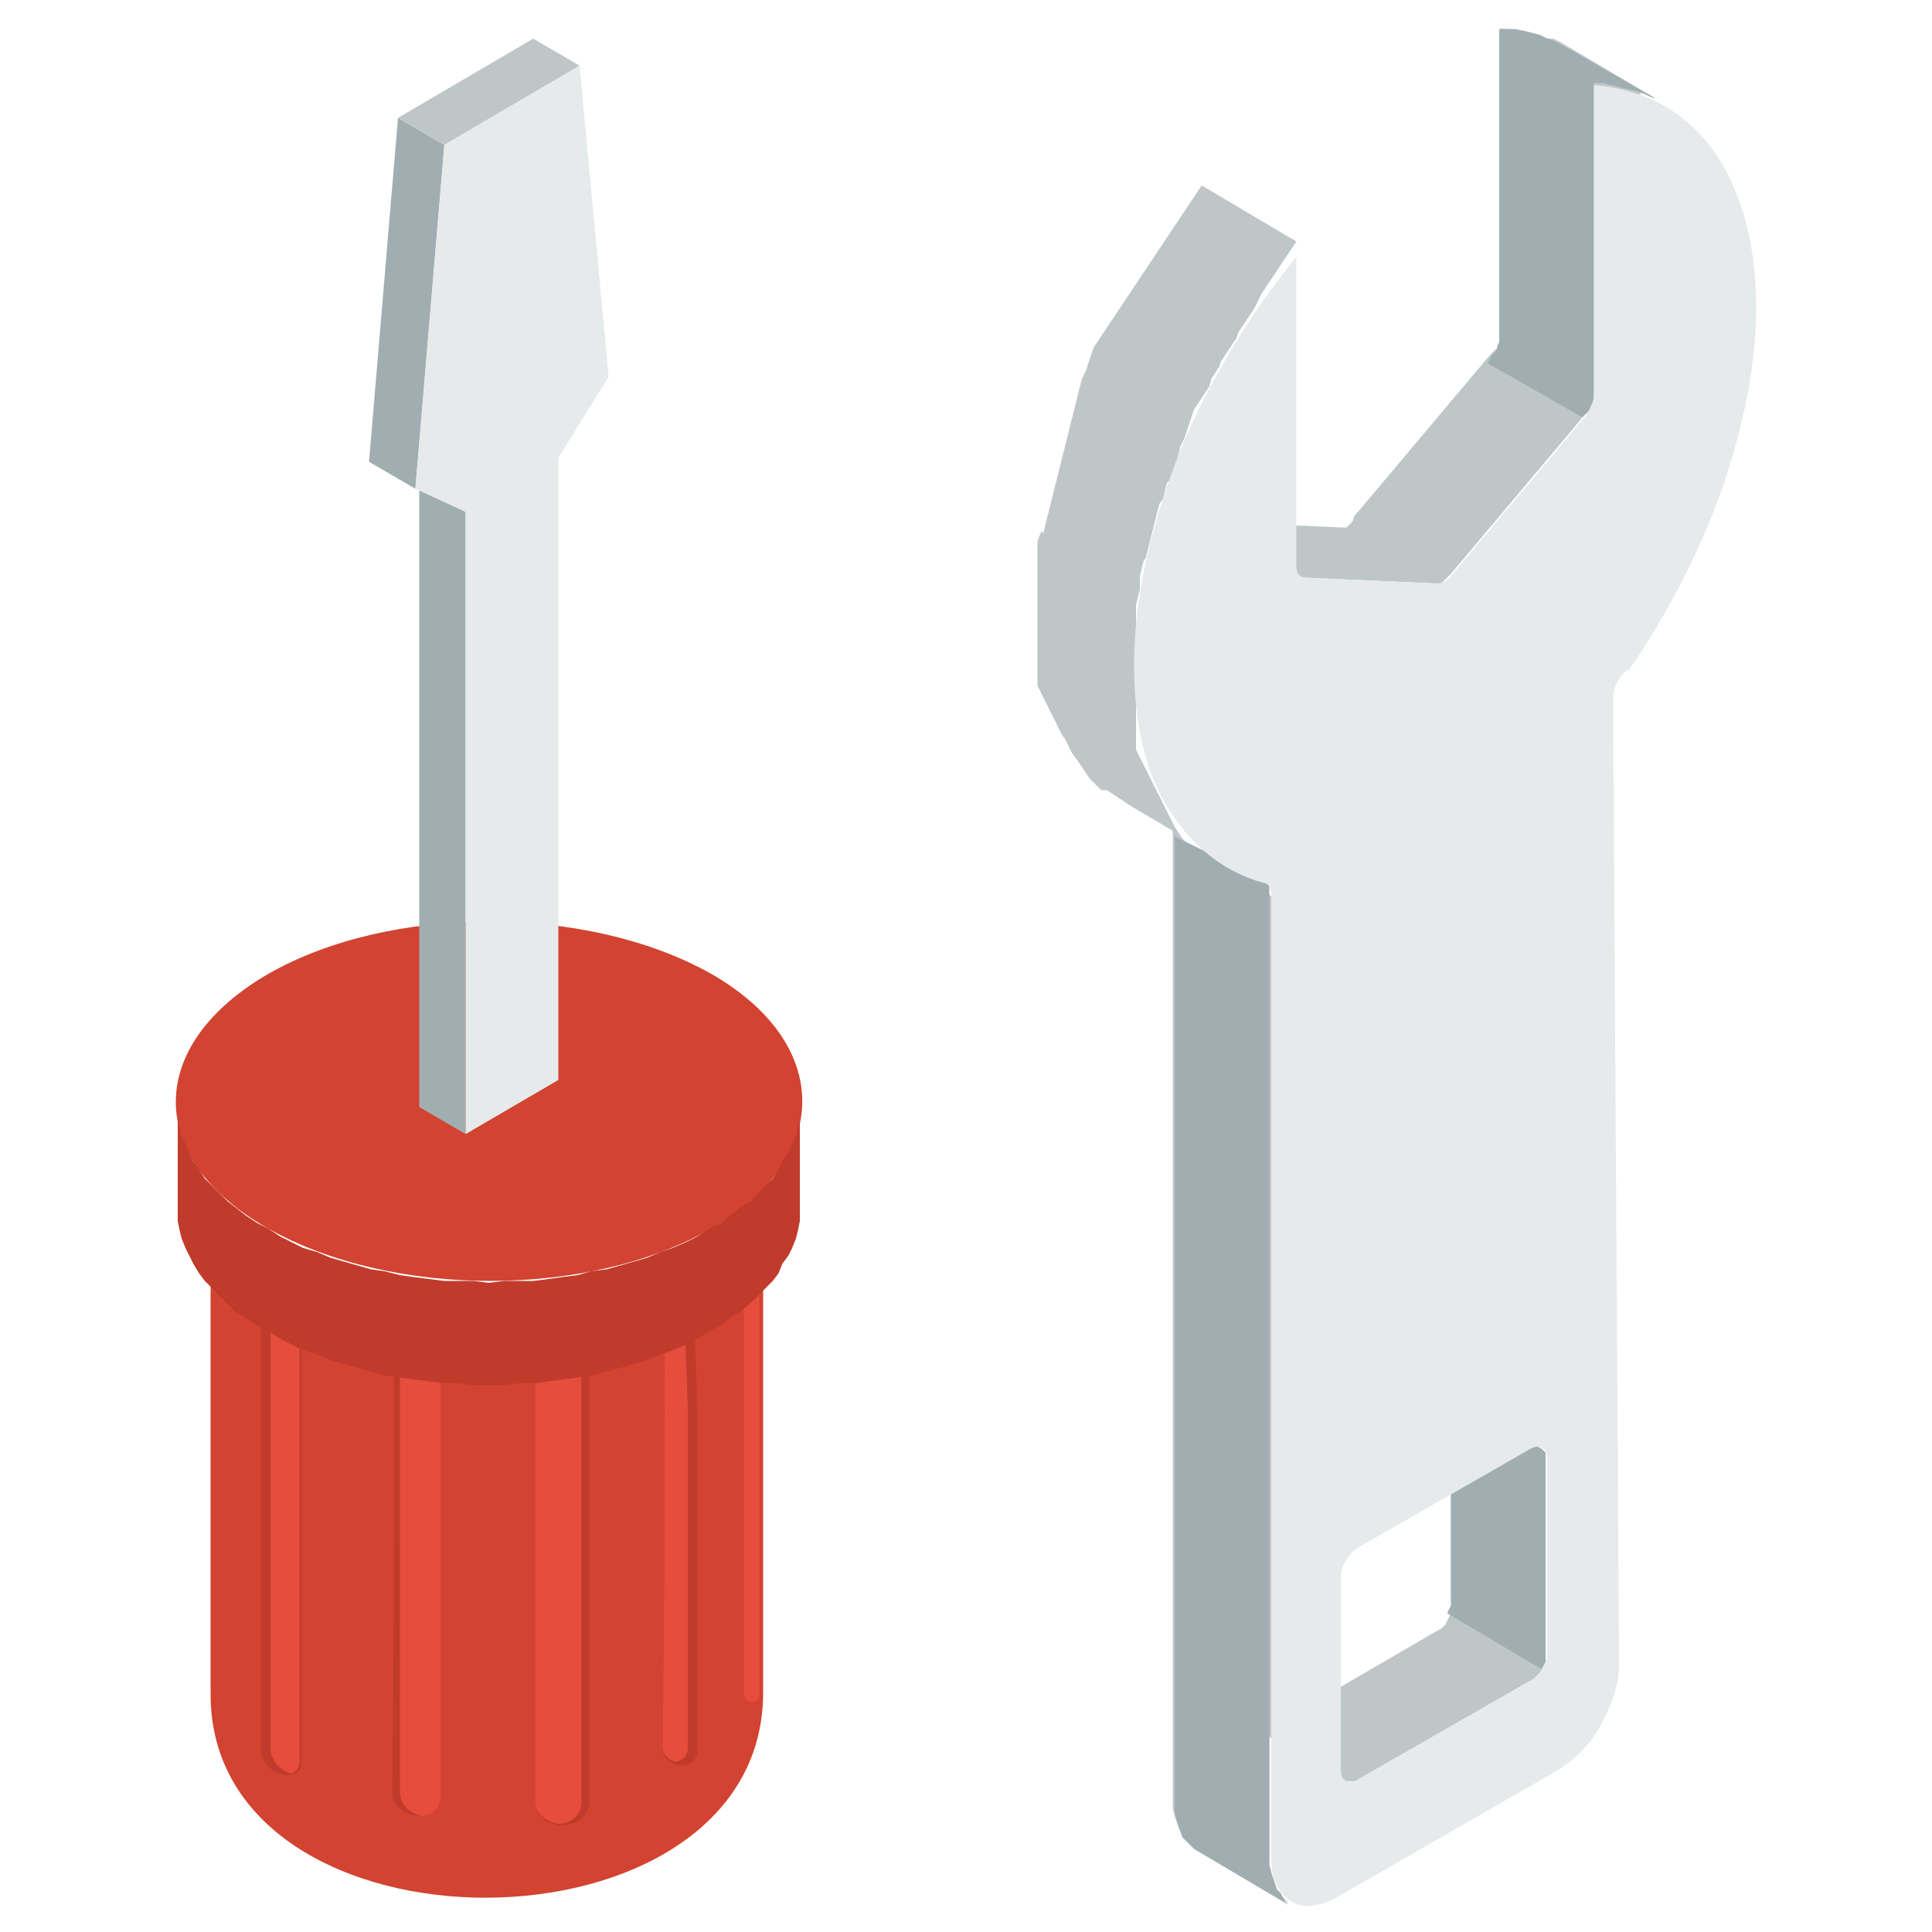 <?xml version="1.0" encoding="utf-8"?>
<!-- Generator: Adobe Illustrator 24.2.1, SVG Export Plug-In . SVG Version: 6.00 Build 0)  -->
<svg version="1.1" id="Layer_1" xmlns="http://www.w3.org/2000/svg" xmlns:xlink="http://www.w3.org/1999/xlink" x="0px" y="0px"
	 viewBox="0 0 100 100" style="enable-background:new 0 0 100 100;" xml:space="preserve">
<style type="text/css">
	.st0{fill-rule:evenodd;clip-rule:evenodd;fill:#D24331;}
	.st1{fill-rule:evenodd;clip-rule:evenodd;fill:#C03B2B;}
	.st2{fill-rule:evenodd;clip-rule:evenodd;fill:#E64D3C;}
	.st3{fill-rule:evenodd;clip-rule:evenodd;fill:#BFC6C8;}
	.st4{fill-rule:evenodd;clip-rule:evenodd;fill:#A1AEB1;}
	.st5{fill-rule:evenodd;clip-rule:evenodd;fill:#E6EAEA;}
</style>
<g>
	<path class="st0" d="M39.5,63v24.6c0,14.1-28.6,14.2-28.6,0.1V63l0.1,0.4l0.1,0.4l0.1,0.4l0.2,0.4l0.2,0.4l0.2,0.4l0.3,0.4l0.3,0.4
		l0.3,0.4l0.4,0.3l0.4,0.3l0.4,0.3l0.5,0.3l0.5,0.3l0.5,0.3l0.6,0.3l0.6,0.3l0.6,0.2l0.6,0.2l0.6,0.2l0.6,0.2l0.6,0.2l0.7,0.1
		l0.7,0.1l0.7,0.1l0.7,0.1l0.7,0.1l0.7,0l0.7,0l0.7,0l0.7,0l0.7,0l0.7,0l0.7-0.1l0.7-0.1l0.7-0.1l0.7-0.1l0.7-0.1l0.6-0.2l0.6-0.2
		l0.6-0.2l0.6-0.2l0.6-0.2l0.6-0.3l0.6-0.3l0.5-0.3l0.5-0.3l0.5-0.3l0.4-0.3l0.4-0.3l0.4-0.4l0.3-0.4l0.3-0.4l0.3-0.4l0.2-0.4
		l0.2-0.4l0.2-0.4l0.1-0.4l0.1-0.4L39.5,63z"/>
	<path class="st1" d="M13.4,67.2l0.3,0.2l0.5,0.3l0.5,0.3l0.6,0.3l0.3,0.1v22.8c0,1.2-2.1,0.7-2.1-0.7V67.2z"/>
	<path class="st2" d="M14,67.6l0.1,0.1l0.5,0.3l0.6,0.3l0.3,0.1v22.8c0,0.3-0.2,0.5-0.4,0.6c-0.5-0.1-1.1-0.6-1.1-1.4V67.6z"/>
	<path class="st1" d="M20.4,69.7c0.1,0,0.2,0,0.3,0.1c0.2,0,0.4,0.1,0.6,0.1c0.2,0,0.4,0.1,0.6,0.1c0.2,0,0.4,0.1,0.6,0.1
		c0.1,0,0.2,0,0.3,0c0,7.5,0,15.4,0,22.9c0,1.4-2.5,1.3-2.5-0.3C20.4,85.1,20.4,77.4,20.4,69.7z"/>
	<path class="st2" d="M20.8,69.8l0.5,0.1c0.2,0,0.4,0.1,0.6,0.1c0.2,0,0.4,0.1,0.6,0.1c0.1,0,0.2,0,0.3,0c0,7.5,0,15.4,0,22.9
		c0,0.6-0.4,0.9-0.9,1c-0.6-0.1-1.2-0.5-1.2-1.3V69.8z"/>
	<path class="st1" d="M27.6,70.4l0.4,0l0.7-0.1l0.7-0.1l0.7-0.1l0.4-0.1v23.2c0,1.7-2.8,1.7-2.8,0V70.4z"/>
	<path class="st1" d="M34.4,67.8c0.1-0.1,0.2-0.1,0.3-0.2c0.1-0.1,0.3-0.2,0.4-0.2c0.1-0.1,0.3-0.2,0.4-0.2c0.1-0.1,0.3-0.2,0.4-0.2
		c0.1,2,0.1,4,0.2,6c0,5.9,0,11.7,0,17.6c0,1.1-1.8,1-1.8-0.1C34.4,82.8,34.4,75.3,34.4,67.8z"/>
	<path class="st2" d="M34.4,67.8c0.1-0.1,0.2-0.1,0.3-0.2c0.1-0.1,0.3-0.2,0.4-0.2l0.3-0.2l0.2,5.7c0,5.9,0,11.7,0,17.6
		c0,0.4-0.3,0.6-0.6,0.7c-0.4-0.1-0.7-0.4-0.7-0.8C34.4,82.8,34.4,75.3,34.4,67.8z"/>
	<path class="st2" d="M38.6,65.4l0.2-0.4l0.2-0.4l0.2-0.4l0.1-0.3v23.9c0,0.4-0.8,0.4-0.8-0.1V65.4z"/>
	<path class="st2" d="M27.6,70.4l0.4,0l0.7-0.1l0.7-0.1l0.7-0.1l0,0v23.1c0,0.8-0.6,1.2-1.2,1.2c-0.6-0.1-1.2-0.5-1.2-1.2V70.4z"/>
	<path class="st0" d="M13.9,50.4c6.3-3.6,16.5-3.6,22.9,0c6.3,3.6,6.3,9.6,0,13.2c-6.3,3.6-16.5,3.6-22.9,0
		C7.5,60,7.5,54.1,13.9,50.4z"/>
	<polygon class="st1" points="41.4,57.9 41.4,63.2 41.3,63.7 41.2,64.1 41,64.6 40.8,65 40.5,65.4 40.3,65.9 40,66.3 39.6,66.7 
		39.2,67.1 38.8,67.5 38.3,67.9 37.8,68.2 37.3,68.6 36.7,68.9 36.1,69.3 35.5,69.6 34.8,69.9 34.2,70.1 33.5,70.4 32.8,70.6 
		32.1,70.8 31.4,71 30.6,71.2 29.9,71.3 29.1,71.4 28.4,71.5 27.6,71.6 26.8,71.6 26.1,71.7 25.3,71.7 24.5,71.7 23.7,71.6 23,71.6 
		22.2,71.5 21.4,71.4 20.7,71.3 19.9,71.2 19.2,71 18.5,70.8 17.8,70.6 17.1,70.4 16.4,70.1 15.7,69.9 15.1,69.6 14.5,69.3 
		13.9,68.9 13.3,68.6 12.7,68.2 12.2,67.9 11.8,67.5 11.4,67.1 11,66.7 10.6,66.3 10.3,65.9 10,65.4 9.8,65 9.6,64.6 9.4,64.1 
		9.3,63.7 9.2,63.2 9.2,57.9 9.3,58.4 9.4,58.8 9.6,59.2 9.8,59.7 10,60.1 10.3,60.5 10.6,61 11,61.4 11.4,61.8 11.8,62.2 
		12.2,62.5 12.7,62.9 13.3,63.3 13.9,63.6 14.5,64 15.1,64.3 15.7,64.6 16.4,64.8 17.1,65.1 17.8,65.3 18.5,65.5 19.2,65.7 
		19.9,65.8 20.7,66 21.4,66.1 22.2,66.2 23,66.3 23.7,66.3 24.5,66.3 25.3,66.4 26.1,66.3 26.8,66.3 27.6,66.3 28.4,66.2 29.1,66.1 
		29.9,66 30.6,65.8 31.4,65.7 32.1,65.5 32.8,65.3 33.5,65.1 34.2,64.8 34.8,64.6 35.5,64.3 36.1,64 36.7,63.6 37.3,63.3 37.8,62.9 
		38.3,62.5 38.8,62.2 39.2,61.8 39.6,61.4 40,61 40.3,60.5 40.5,60.1 40.8,59.7 41,59.2 41.2,58.8 41.3,58.4 	"/>
	<path class="st3" d="M85.7,5.1l-4.9-2.9l-0.4-0.2L80.1,2l-0.4-0.1l-0.4-0.1l-0.4-0.1l-0.4-0.1L78,1.5l-0.4,0v16l0,0l0,0.1l0,0.1
		l0,0.1L77.5,18l-0.1,0.1l-0.1,0.1l-0.1,0.1l-0.1,0.1l-6.9,8.2v0l-0.1,0.1L70,27l-0.1,0.1l-0.1,0.1l-0.1,0.1l-0.1,0l-0.1,0l-0.1,0
		L62.6,27l-0.1,0l-0.1,0l-0.1,0l4.9,2.9l0.1,0l0.1,0l0.1,0l6.8,0.3l0.1,0l0.1,0l0.1,0l0.1-0.1l0.1-0.1l0.1-0.1l0.1-0.1l0.1-0.1l0,0
		l6.9-8.2l0.1-0.1l0.1-0.1l0.1-0.1l0.1-0.1l0.1-0.1l0-0.1l0-0.1l0-0.1l0,0v-16l0.4,0l0.4,0.1l0.4,0.1l0.4,0.1l0.4,0.1L85,4.8L85.4,5
		L85.7,5.1L85.7,5.1z M75.1,82.7v-10l0-0.2l0-0.2L75,72.2l-0.1-0.1l4.9,2.9l0.1,0.1l0.1,0.1l0,0.2l0,0.2v10l0,0.2l0,0.2l-0.1,0.2
		l-0.1,0.2l-0.1,0.2l-0.1,0.2l-0.2,0.2L79.2,87l-8.9,5.1l-0.2,0.1l-0.2,0l-0.1,0l-0.1,0l-4-2.3v1.5V93v1.6v1.6h0l0,0.4l0.1,0.4
		l0.1,0.3l0.1,0.3l0.1,0.3l0.2,0.2l0.2,0.2l0.2,0.2l-4.9-2.9l-0.2-0.2l-0.2-0.2l-0.2-0.2L61,94.6l-0.1-0.3L60.8,94l-0.1-0.4l0-0.4
		l0,0v-1.6v-1.6v-1.6V87v-1.6v-1.6v-1.6v-1.6v-1.6v-1.6v-1.6v-1.6V73v-1.6v-1.6v-1.6v-1.6v-1.6v-1.6v-1.6v-1.6V59v-1.6v-1.6v-1.6
		v-1.6v-1.6v-1.6v-1.6v-1.6v-1.6v-1.6v0l0,0l-2.2-1.3l-0.3-0.2l-0.3-0.2l-0.3-0.2l-0.3-0.2L57,40.9l-0.3-0.3l-0.3-0.3L56.2,40
		l-0.2-0.3l-0.2-0.3L55.5,39l-0.1-0.2l-0.1-0.2l-0.1-0.2l-0.1-0.2L55,38.1l-0.1-0.2l-0.1-0.2l-0.1-0.2l-0.1-0.2l-0.1-0.2l-0.1-0.2
		l-0.1-0.2l-0.1-0.2l-0.1-0.2l-0.1-0.2l-0.1-0.2l-0.1-0.2l-0.1-0.2l0-0.2l0-0.2l0-0.2l0-0.3l0-0.3l0-0.3l0-0.3l0-0.3l0-0.3l0-0.3
		l0-0.3l0-0.3l0-0.3l0-0.3v0h0l0-0.4l0-0.4l0-0.4l0-0.4l0-0.4l0-0.4l0-0.4l0-0.4l0-0.4l0.2-0.5L54,27.6l0.1-0.4l0.1-0.4l0.1-0.4
		l0.1-0.4l0.1-0.4l0.1-0.4l0.1-0.4l0.1-0.4l0.1-0.4l0.1-0.4l0.1-0.4l0.1-0.4l0.1-0.4l0.1-0.4l0.1-0.4l0.1-0.4l0.1-0.4l0.1-0.4
		l0.1-0.4l0.1-0.4l0.2-0.4l0.1-0.3l0.1-0.3l0.1-0.3l0.1-0.3l0.2-0.3l0.2-0.3l0.2-0.3l0.2-0.3l0.2-0.3l0.2-0.3l0.2-0.3l0.2-0.3
		l0.2-0.3l0.2-0.3l0.2-0.3l0.2-0.3l0.2-0.3l0.2-0.3l0.2-0.3l0.2-0.3l0.2-0.3l0.2-0.3l0.2-0.3l0.2-0.3l0.2-0.3l0.2-0.3l0.2-0.3
		l0.2-0.3l0.2-0.3l0.2-0.3l0.2-0.3l0.2-0.3l4.9,2.9l-0.2,0.3l-0.2,0.3l-0.2,0.3l-0.2,0.3l-0.2,0.3l-0.2,0.3l-0.2,0.3l-0.2,0.3
		l-0.2,0.3L64.9,16l-0.2,0.3l-0.2,0.3l-0.2,0.3l-0.2,0.3L64,17.5l-0.2,0.3l-0.2,0.3l-0.2,0.3l-0.2,0.3L63.1,19l-0.2,0.3l-0.2,0.3
		L62.6,20l-0.2,0.3l-0.2,0.3l-0.2,0.3l-0.2,0.3l-0.1,0.3l-0.1,0.3l-0.1,0.3l-0.1,0.3l-0.1,0.3l-0.2,0.4l-0.1,0.4l-0.1,0.4l-0.1,0.4
		l-0.1,0.4L60.4,25l-0.1,0.4l-0.1,0.4L60,26.1l-0.1,0.4l-0.1,0.4l-0.1,0.4l-0.1,0.4l-0.1,0.4l-0.1,0.4l-0.1,0.4L59.2,29l-0.1,0.4
		l-0.1,0.4L59,30.1L59,30.5l-0.1,0.4l-0.1,0.4l0,0.4l0,0.4l0,0.4l0,0.4l0,0.4l0,0.4l0,0.4l0,0.4l0,0.4h0v0l0,0.3l0,0.3l0,0.3l0,0.3
		l0,0.3l0,0.3l0,0.3l0,0.3l0,0.3l0,0.3l0,0.3l0,0.2l0,0.2l0,0.2l0.1,0.2l0.1,0.2l0.1,0.2l0.1,0.2l0.1,0.2l0.1,0.2l0.1,0.2l0.1,0.2
		l0.1,0.2l0.1,0.2l0.1,0.2l0.1,0.2l0.1,0.2l0.1,0.2l0.1,0.2l0.1,0.2l0.1,0.2l0.1,0.2l0.2,0.4l0.2,0.3l0.2,0.3l0.3,0.3l0.3,0.3
		l3.8,2.2l0.1,0.1l0.1,0.1l0,0.1l0,0.1l0,0.1l0,0.1l0,0v1.6v1.6v1.6v1.6V54v1.6v1.6v1.6v1.6v1.6v1.6v1.6v1.6v1.6v1.6v1.6v1.6v1.6
		v1.6v1.6V79v1.6v1.6v1.6v1.6v1.6v1.6v0.8l8.6-5l0.2-0.1l0.2-0.2l0.1-0.2l0.1-0.2l0.1-0.2l0.1-0.2l0-0.2L75.1,82.7L75.1,82.7z
		 M70.2,26.8l4.9,2.9L70.2,26.8L70.2,26.8z"/>
	<polygon class="st4" points="24.1,58.7 21.7,57.3 21.7,25.1 24.1,26.5 	"/>
	<polygon class="st4" points="21.5,25.3 19.1,23.9 20.6,6.1 23,7.5 	"/>
	<polygon class="st3" points="23,7.5 20.6,6.1 27.6,2 30,3.4 	"/>
	<polygon class="st5" points="24.1,58.7 24.1,26.5 21.5,25.3 23,7.5 30,3.4 31.5,19.5 28.9,23.7 28.9,36.1 28.9,55.9 	"/>
	<polygon class="st4" points="77,18.8 81.9,21.6 82.1,21.4 82.2,21.3 82.3,21.1 82.3,21 82.4,20.9 82.5,20.7 82.5,20.6 82.5,20.4 
		82.5,20.3 82.5,20.3 82.5,4.3 83,4.3 83.4,4.4 83.8,4.5 84.2,4.6 84.6,4.7 85,4.8 85.4,5 85.7,5.1 80.8,2.3 80.4,2.1 80.1,2 
		79.7,1.8 79.3,1.7 78.9,1.6 78.4,1.5 78,1.5 77.6,1.5 77.6,17.4 77.6,17.4 77.6,17.6 77.6,17.7 77.5,17.9 77.5,18 77.4,18.2 
		77.3,18.3 77.2,18.4 77.1,18.6 	"/>
	<path class="st4" d="M60.8,43.3L60.8,43.3L60.8,43.3l0,1.6v1.6v1.6v1.6v1.6v1.6v1.6v1.6v1.6V59v1.6v1.6v1.6v1.6v1.6v1.6v1.6v1.6V73
		v1.6v1.6v1.6v1.6v1.6v1.6v1.6v1.6V87v1.6v1.6v1.6v1.6l0,0l0,0.4l0.1,0.4l0.1,0.3l0.1,0.3l0.1,0.3l0.2,0.2l0.2,0.2l0.2,0.2l4.9,2.9
		l-0.2-0.2L66.3,98l-0.2-0.2L66,97.5l-0.1-0.3l-0.1-0.3l-0.1-0.4l0-0.4h0v-1.6V93v-1.6v-1.5v-0.8v-0.8v-1.6v-1.6v-1.6v-1.6v-1.6V79
		v-0.7v-0.9v-1.6v-1.6v-1.6v-1.6v-1.6v-1.6v-1.6v-1.6v-1.6v-1.6v-1.6v-1.6v-1.6v-1.6V54v-1.6v-1.6v-1.6v-1.6v-1.6l0,0l0-0.1l0-0.1
		l0-0.1l0-0.1l-0.1-0.1l-0.1-0.1l-2-0.8L60.8,43.3L60.8,43.3z M79.8,86.4L79.8,86.4l0.1-0.2L80,86l0-0.2l0-0.2v-10l0-0.2l0-0.2
		l-0.1-0.1L79.8,75l-4.9-2.9l0.1,0.1l0.1,0.1l0,0.2l0,0.2v10l0,0.2l0,0.2L75,83.3l-0.1,0.2l0,0L79.8,86.4z"/>
	<path class="st5" d="M83.5,37.7L83.5,37.7l0-1.6c0-0.5,0.3-1.1,0.7-1.4l0.1,0c2-2.9,3.6-6,4.8-9.3c1.1-3.2,1.8-6.4,1.8-9.5
		c0-3.7-1-6.7-2.6-8.6c-1.4-1.7-3.4-2.7-5.8-2.9v16l0,0c0,0.4-0.2,0.8-0.4,1.1l-6.9,8.2l0,0c-0.2,0.3-0.5,0.5-0.8,0.5l-6.8-0.3
		c-0.3,0-0.5-0.2-0.5-0.6l0-16c-2.3,2.8-4.3,6.1-5.8,9.5c-1.6,3.9-2.6,7.9-2.6,11.6l0,0v0c0,3.1,0.6,5.6,1.8,7.5
		c1.2,1.9,2.8,3.2,4.9,3.8c0.2,0,0.4,0.2,0.4,0.6l0,0c0,16.6,0,33.3,0,49.9h0c0,1.1,0.4,1.8,1,2.2c0.6,0.4,1.5,0.3,2.4-0.2l11.3-6.5
		c0.5-0.3,0.9-0.6,1.3-1c0.4-0.4,0.8-0.9,1.1-1.5c0.3-0.6,0.6-1.2,0.7-1.7c0.2-0.6,0.2-1.1,0.2-1.7C83.7,69.6,83.6,53.7,83.5,37.7
		L83.5,37.7z M79.2,87l-8.9,5.1c-0.5,0.3-0.9,0.1-0.9-0.5v-10c0-0.5,0.4-1.2,0.9-1.5l8.9-5.1c0.5-0.3,0.9,0,0.9,0.5v10
		C80.1,86.1,79.7,86.7,79.2,87z"/>
</g>
</svg>
